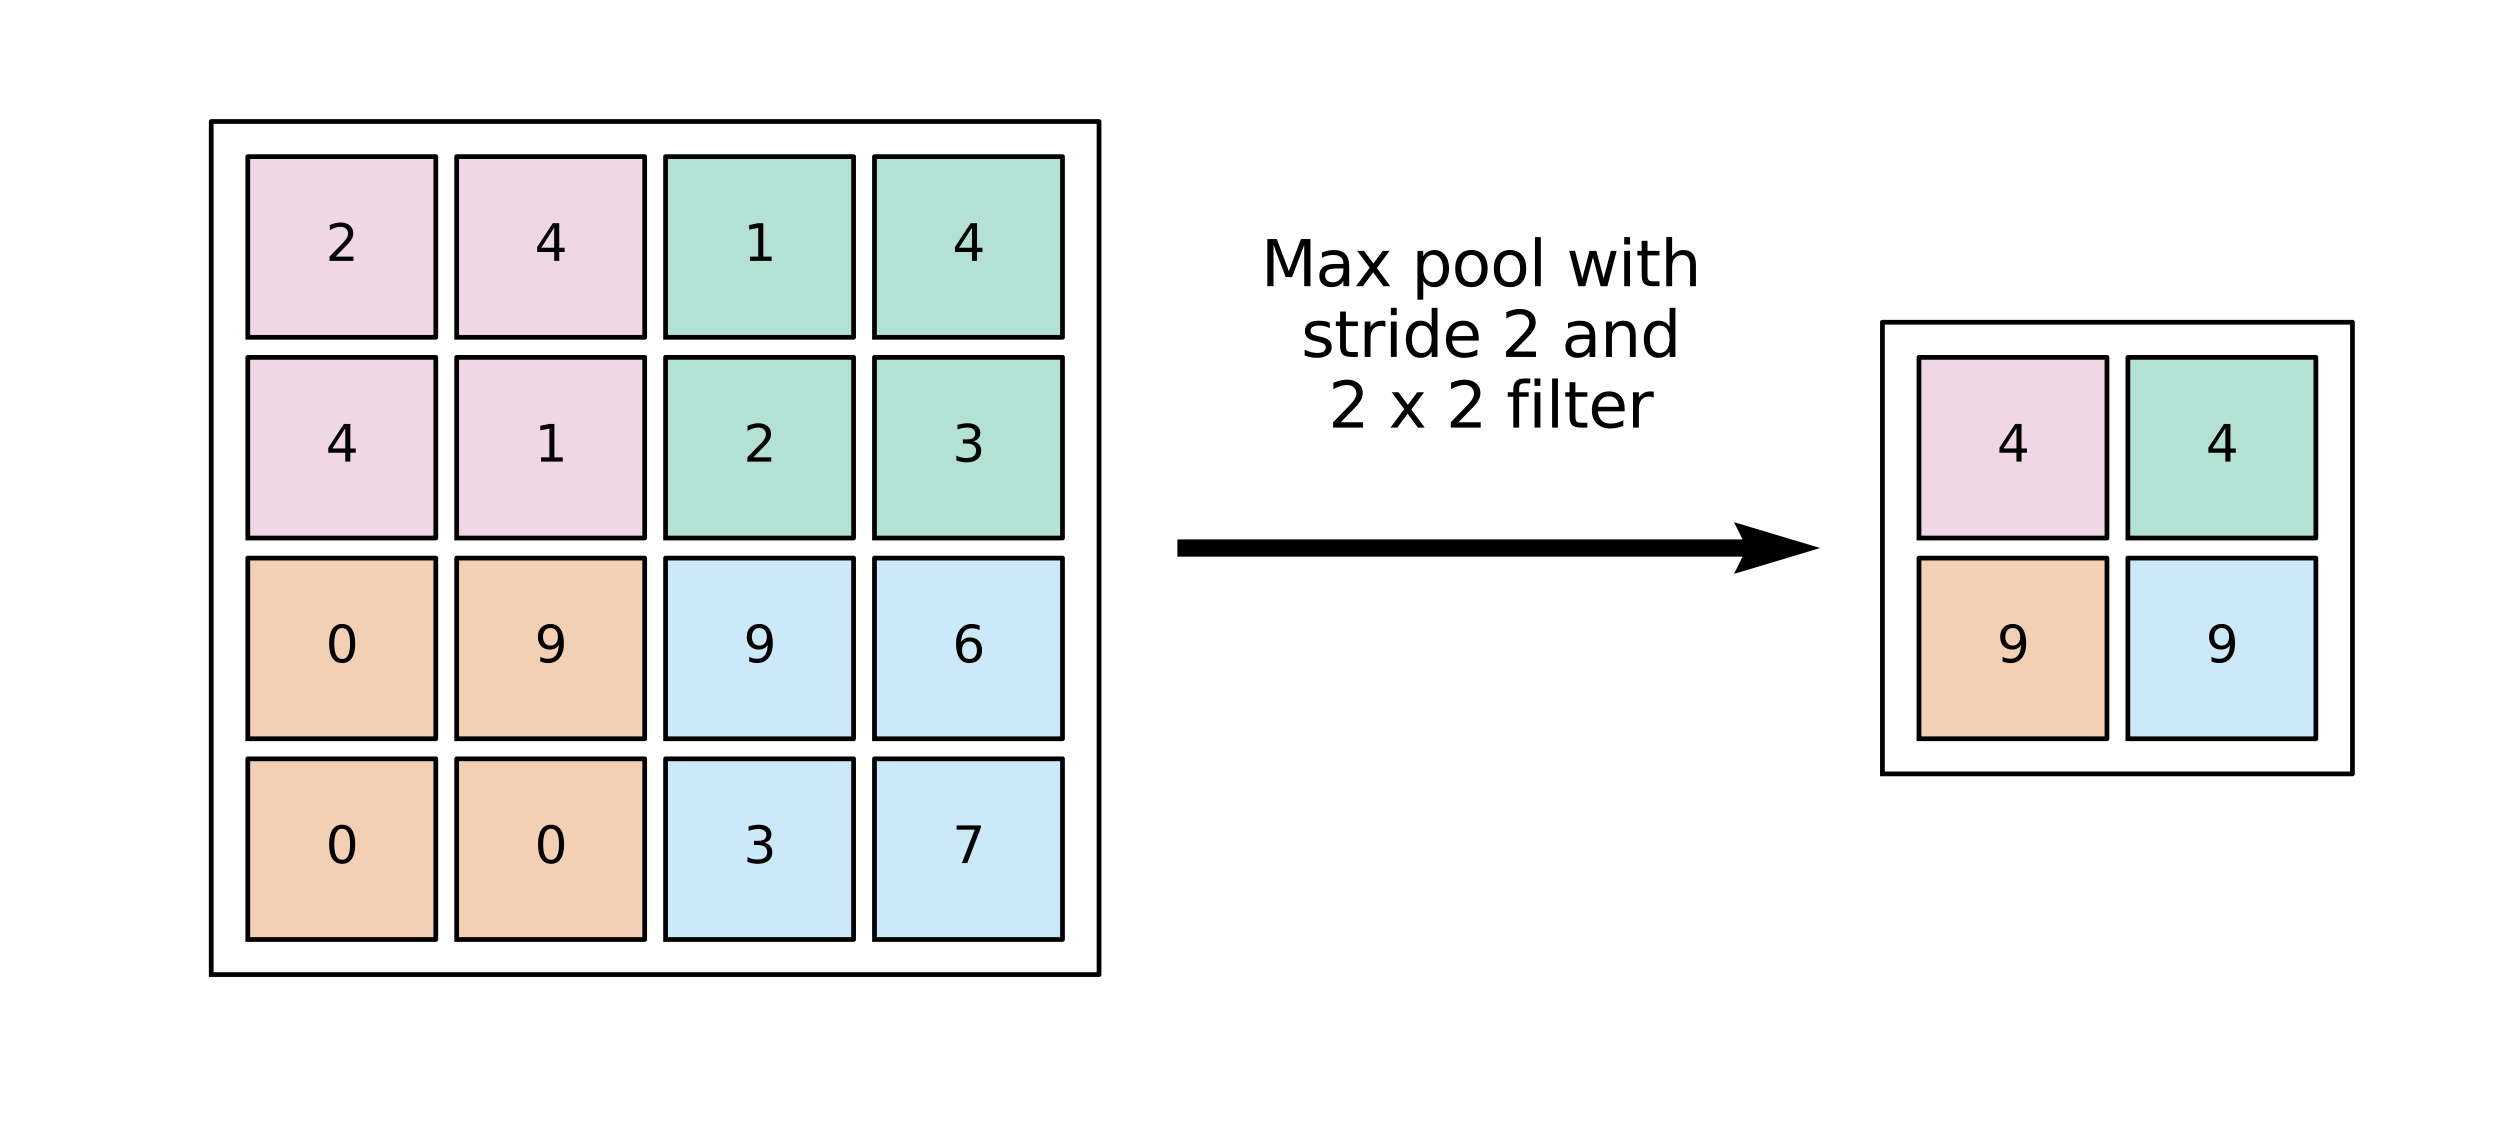<?xml version="1.0" encoding="utf-8" standalone="no"?>
<!DOCTYPE svg PUBLIC "-//W3C//DTD SVG 1.1//EN"
  "http://www.w3.org/Graphics/SVG/1.1/DTD/svg11.dtd">
<svg xmlns:xlink="http://www.w3.org/1999/xlink" width="792pt" height="360pt" viewBox="0 0 792 360" xmlns="http://www.w3.org/2000/svg" version="1.1">
 <defs>
  <style type="text/css">*{stroke-linejoin: round; stroke-linecap: butt}</style>
 </defs>
 <g id="figure_1">
  <g id="patch_1">
   <path d="M 0 360 
L 792 360 
L 792 0 
L 0 0 
z
" style="fill: #ffffff"/>
  </g>
  <g id="axes_1">
   <g id="PolyCollection_1">
    <defs>
     <path id="m097ab8ac0a" d="M 78.499 -119.608 
L 78.499 -62.376 
L 138.06 -62.376 
L 138.06 -119.608 
L 138.06 -119.608 
L 78.499 -119.608 
z
" style="stroke: #d55e00; stroke-opacity: 0.3"/>
    </defs>
    <g clip-path="url(#p53196b81fe)">
     <use xlink:href="#m097ab8ac0a" x="0" y="360" style="fill: #d55e00; fill-opacity: 0.3; stroke: #d55e00; stroke-opacity: 0.3"/>
    </g>
   </g>
   <g id="PolyCollection_2">
    <defs>
     <path id="m3c2f9e5769" d="M 78.499 -183.2 
L 78.499 -125.968 
L 138.06 -125.968 
L 138.06 -183.2 
L 138.06 -183.2 
L 78.499 -183.2 
z
" style="stroke: #d55e00; stroke-opacity: 0.3"/>
    </defs>
    <g clip-path="url(#p53196b81fe)">
     <use xlink:href="#m3c2f9e5769" x="0" y="360" style="fill: #d55e00; fill-opacity: 0.3; stroke: #d55e00; stroke-opacity: 0.3"/>
    </g>
   </g>
   <g id="PolyCollection_3">
    <defs>
     <path id="ma25c2196a4" d="M 78.499 -246.792 
L 78.499 -189.56 
L 138.06 -189.56 
L 138.06 -246.792 
L 138.06 -246.792 
L 78.499 -246.792 
z
" style="stroke: #cc79a7; stroke-opacity: 0.3"/>
    </defs>
    <g clip-path="url(#p53196b81fe)">
     <use xlink:href="#ma25c2196a4" x="0" y="360" style="fill: #cc79a7; fill-opacity: 0.3; stroke: #cc79a7; stroke-opacity: 0.3"/>
    </g>
   </g>
   <g id="PolyCollection_4">
    <defs>
     <path id="m64882f69c1" d="M 78.499 -310.384 
L 78.499 -253.152 
L 138.06 -253.152 
L 138.06 -310.384 
L 138.06 -310.384 
L 78.499 -310.384 
z
" style="stroke: #cc79a7; stroke-opacity: 0.3"/>
    </defs>
    <g clip-path="url(#p53196b81fe)">
     <use xlink:href="#m64882f69c1" x="0" y="360" style="fill: #cc79a7; fill-opacity: 0.3; stroke: #cc79a7; stroke-opacity: 0.3"/>
    </g>
   </g>
   <g id="PolyCollection_5">
    <defs>
     <path id="mf77f25a494" d="M 144.678 -119.608 
L 144.678 -62.376 
L 204.239 -62.376 
L 204.239 -119.608 
L 204.239 -119.608 
L 144.678 -119.608 
z
" style="stroke: #d55e00; stroke-opacity: 0.3"/>
    </defs>
    <g clip-path="url(#p53196b81fe)">
     <use xlink:href="#mf77f25a494" x="0" y="360" style="fill: #d55e00; fill-opacity: 0.3; stroke: #d55e00; stroke-opacity: 0.3"/>
    </g>
   </g>
   <g id="PolyCollection_6">
    <defs>
     <path id="m5476df8677" d="M 144.678 -183.2 
L 144.678 -125.968 
L 204.239 -125.968 
L 204.239 -183.2 
L 204.239 -183.2 
L 144.678 -183.2 
z
" style="stroke: #d55e00; stroke-opacity: 0.3"/>
    </defs>
    <g clip-path="url(#p53196b81fe)">
     <use xlink:href="#m5476df8677" x="0" y="360" style="fill: #d55e00; fill-opacity: 0.3; stroke: #d55e00; stroke-opacity: 0.3"/>
    </g>
   </g>
   <g id="PolyCollection_7">
    <defs>
     <path id="m19170175f3" d="M 144.678 -246.792 
L 144.678 -189.56 
L 204.239 -189.56 
L 204.239 -246.792 
L 204.239 -246.792 
L 144.678 -246.792 
z
" style="stroke: #cc79a7; stroke-opacity: 0.3"/>
    </defs>
    <g clip-path="url(#p53196b81fe)">
     <use xlink:href="#m19170175f3" x="0" y="360" style="fill: #cc79a7; fill-opacity: 0.3; stroke: #cc79a7; stroke-opacity: 0.3"/>
    </g>
   </g>
   <g id="PolyCollection_8">
    <defs>
     <path id="m19377f773d" d="M 144.678 -310.384 
L 144.678 -253.152 
L 204.239 -253.152 
L 204.239 -310.384 
L 204.239 -310.384 
L 144.678 -310.384 
z
" style="stroke: #cc79a7; stroke-opacity: 0.3"/>
    </defs>
    <g clip-path="url(#p53196b81fe)">
     <use xlink:href="#m19377f773d" x="0" y="360" style="fill: #cc79a7; fill-opacity: 0.3; stroke: #cc79a7; stroke-opacity: 0.3"/>
    </g>
   </g>
   <g id="PolyCollection_9">
    <defs>
     <path id="m7506b30d01" d="M 210.857 -119.608 
L 210.857 -62.376 
L 270.418 -62.376 
L 270.418 -119.608 
L 270.418 -119.608 
L 210.857 -119.608 
z
" style="stroke: #56b4e9; stroke-opacity: 0.3"/>
    </defs>
    <g clip-path="url(#p53196b81fe)">
     <use xlink:href="#m7506b30d01" x="0" y="360" style="fill: #56b4e9; fill-opacity: 0.3; stroke: #56b4e9; stroke-opacity: 0.3"/>
    </g>
   </g>
   <g id="PolyCollection_10">
    <defs>
     <path id="m45b52bea04" d="M 210.857 -183.2 
L 210.857 -125.968 
L 270.418 -125.968 
L 270.418 -183.2 
L 270.418 -183.2 
L 210.857 -183.2 
z
" style="stroke: #56b4e9; stroke-opacity: 0.3"/>
    </defs>
    <g clip-path="url(#p53196b81fe)">
     <use xlink:href="#m45b52bea04" x="0" y="360" style="fill: #56b4e9; fill-opacity: 0.3; stroke: #56b4e9; stroke-opacity: 0.3"/>
    </g>
   </g>
   <g id="PolyCollection_11">
    <defs>
     <path id="mc1eec9e712" d="M 210.857 -246.792 
L 210.857 -189.56 
L 270.418 -189.56 
L 270.418 -246.792 
L 270.418 -246.792 
L 210.857 -246.792 
z
" style="stroke: #009e73; stroke-opacity: 0.3"/>
    </defs>
    <g clip-path="url(#p53196b81fe)">
     <use xlink:href="#mc1eec9e712" x="0" y="360" style="fill: #009e73; fill-opacity: 0.3; stroke: #009e73; stroke-opacity: 0.3"/>
    </g>
   </g>
   <g id="PolyCollection_12">
    <defs>
     <path id="mb30262afa5" d="M 210.857 -310.384 
L 210.857 -253.152 
L 270.418 -253.152 
L 270.418 -310.384 
L 270.418 -310.384 
L 210.857 -310.384 
z
" style="stroke: #009e73; stroke-opacity: 0.3"/>
    </defs>
    <g clip-path="url(#p53196b81fe)">
     <use xlink:href="#mb30262afa5" x="0" y="360" style="fill: #009e73; fill-opacity: 0.3; stroke: #009e73; stroke-opacity: 0.3"/>
    </g>
   </g>
   <g id="PolyCollection_13">
    <defs>
     <path id="m288ea2ba5e" d="M 277.036 -119.608 
L 277.036 -62.376 
L 336.597 -62.376 
L 336.597 -119.608 
L 336.597 -119.608 
L 277.036 -119.608 
z
" style="stroke: #56b4e9; stroke-opacity: 0.3"/>
    </defs>
    <g clip-path="url(#p53196b81fe)">
     <use xlink:href="#m288ea2ba5e" x="0" y="360" style="fill: #56b4e9; fill-opacity: 0.3; stroke: #56b4e9; stroke-opacity: 0.3"/>
    </g>
   </g>
   <g id="PolyCollection_14">
    <defs>
     <path id="m6612b239d5" d="M 277.036 -183.2 
L 277.036 -125.968 
L 336.597 -125.968 
L 336.597 -183.2 
L 336.597 -183.2 
L 277.036 -183.2 
z
" style="stroke: #56b4e9; stroke-opacity: 0.3"/>
    </defs>
    <g clip-path="url(#p53196b81fe)">
     <use xlink:href="#m6612b239d5" x="0" y="360" style="fill: #56b4e9; fill-opacity: 0.3; stroke: #56b4e9; stroke-opacity: 0.3"/>
    </g>
   </g>
   <g id="PolyCollection_15">
    <defs>
     <path id="ma57c473adf" d="M 277.036 -246.792 
L 277.036 -189.56 
L 336.597 -189.56 
L 336.597 -246.792 
L 336.597 -246.792 
L 277.036 -246.792 
z
" style="stroke: #009e73; stroke-opacity: 0.3"/>
    </defs>
    <g clip-path="url(#p53196b81fe)">
     <use xlink:href="#ma57c473adf" x="0" y="360" style="fill: #009e73; fill-opacity: 0.3; stroke: #009e73; stroke-opacity: 0.3"/>
    </g>
   </g>
   <g id="PolyCollection_16">
    <defs>
     <path id="m3f00bda044" d="M 277.036 -310.384 
L 277.036 -253.152 
L 336.597 -253.152 
L 336.597 -310.384 
L 336.597 -310.384 
L 277.036 -310.384 
z
" style="stroke: #009e73; stroke-opacity: 0.3"/>
    </defs>
    <g clip-path="url(#p53196b81fe)">
     <use xlink:href="#m3f00bda044" x="0" y="360" style="fill: #009e73; fill-opacity: 0.3; stroke: #009e73; stroke-opacity: 0.3"/>
    </g>
   </g>
   <g id="PolyCollection_17">
    <defs>
     <path id="mb0a4467a77" d="M 607.931 -183.2 
L 607.931 -125.968 
L 667.492 -125.968 
L 667.492 -183.2 
L 667.492 -183.2 
L 607.931 -183.2 
z
" style="stroke: #d55e00; stroke-opacity: 0.3"/>
    </defs>
    <g clip-path="url(#p53196b81fe)">
     <use xlink:href="#mb0a4467a77" x="0" y="360" style="fill: #d55e00; fill-opacity: 0.3; stroke: #d55e00; stroke-opacity: 0.3"/>
    </g>
   </g>
   <g id="PolyCollection_18">
    <defs>
     <path id="mcbadf2bf52" d="M 607.931 -246.792 
L 607.931 -189.56 
L 667.492 -189.56 
L 667.492 -246.792 
L 667.492 -246.792 
L 607.931 -246.792 
z
" style="stroke: #cc79a7; stroke-opacity: 0.3"/>
    </defs>
    <g clip-path="url(#p53196b81fe)">
     <use xlink:href="#mcbadf2bf52" x="0" y="360" style="fill: #cc79a7; fill-opacity: 0.3; stroke: #cc79a7; stroke-opacity: 0.3"/>
    </g>
   </g>
   <g id="PolyCollection_19">
    <defs>
     <path id="m31f4d1f826" d="M 674.11 -183.2 
L 674.11 -125.968 
L 733.672 -125.968 
L 733.672 -183.2 
L 733.672 -183.2 
L 674.11 -183.2 
z
" style="stroke: #56b4e9; stroke-opacity: 0.3"/>
    </defs>
    <g clip-path="url(#p53196b81fe)">
     <use xlink:href="#m31f4d1f826" x="0" y="360" style="fill: #56b4e9; fill-opacity: 0.3; stroke: #56b4e9; stroke-opacity: 0.3"/>
    </g>
   </g>
   <g id="PolyCollection_20">
    <defs>
     <path id="m64a5670e37" d="M 674.11 -246.792 
L 674.11 -189.56 
L 733.672 -189.56 
L 733.672 -246.792 
L 733.672 -246.792 
L 674.11 -246.792 
z
" style="stroke: #009e73; stroke-opacity: 0.3"/>
    </defs>
    <g clip-path="url(#p53196b81fe)">
     <use xlink:href="#m64a5670e37" x="0" y="360" style="fill: #009e73; fill-opacity: 0.3; stroke: #009e73; stroke-opacity: 0.3"/>
    </g>
   </g>
   <g id="Quiver_1">
    <path d="M 372.995 170.89 
L 552.054 170.89 
L 549.325 165.43 
L 576.623 173.62 
L 549.325 181.81 
L 552.054 176.35 
L 372.995 176.35 
L 372.995 170.89 
" clip-path="url(#p53196b81fe)"/>
   </g>
   <g id="line2d_1">
    <path d="M 78.499 297.624 
L 78.499 240.392 
L 138.06 240.392 
L 138.06 297.624 
L 78.499 297.624 
" clip-path="url(#p53196b81fe)" style="fill: none; stroke: #000000; stroke-width: 1.5; stroke-linecap: square"/>
   </g>
   <g id="line2d_2">
    <path d="M 78.499 234.032 
L 78.499 176.8 
L 138.06 176.8 
L 138.06 234.032 
L 78.499 234.032 
" clip-path="url(#p53196b81fe)" style="fill: none; stroke: #000000; stroke-width: 1.5; stroke-linecap: square"/>
   </g>
   <g id="line2d_3">
    <path d="M 78.499 170.44 
L 78.499 113.208 
L 138.06 113.208 
L 138.06 170.44 
L 78.499 170.44 
" clip-path="url(#p53196b81fe)" style="fill: none; stroke: #000000; stroke-width: 1.5; stroke-linecap: square"/>
   </g>
   <g id="line2d_4">
    <path d="M 78.499 106.848 
L 78.499 49.616 
L 138.06 49.616 
L 138.06 106.848 
L 78.499 106.848 
" clip-path="url(#p53196b81fe)" style="fill: none; stroke: #000000; stroke-width: 1.5; stroke-linecap: square"/>
   </g>
   <g id="line2d_5">
    <path d="M 144.678 297.624 
L 144.678 240.392 
L 204.239 240.392 
L 204.239 297.624 
L 144.678 297.624 
" clip-path="url(#p53196b81fe)" style="fill: none; stroke: #000000; stroke-width: 1.5; stroke-linecap: square"/>
   </g>
   <g id="line2d_6">
    <path d="M 144.678 234.032 
L 144.678 176.8 
L 204.239 176.8 
L 204.239 234.032 
L 144.678 234.032 
" clip-path="url(#p53196b81fe)" style="fill: none; stroke: #000000; stroke-width: 1.5; stroke-linecap: square"/>
   </g>
   <g id="line2d_7">
    <path d="M 144.678 170.44 
L 144.678 113.208 
L 204.239 113.208 
L 204.239 170.44 
L 144.678 170.44 
" clip-path="url(#p53196b81fe)" style="fill: none; stroke: #000000; stroke-width: 1.5; stroke-linecap: square"/>
   </g>
   <g id="line2d_8">
    <path d="M 144.678 106.848 
L 144.678 49.616 
L 204.239 49.616 
L 204.239 106.848 
L 144.678 106.848 
" clip-path="url(#p53196b81fe)" style="fill: none; stroke: #000000; stroke-width: 1.5; stroke-linecap: square"/>
   </g>
   <g id="line2d_9">
    <path d="M 210.857 297.624 
L 210.857 240.392 
L 270.418 240.392 
L 270.418 297.624 
L 210.857 297.624 
" clip-path="url(#p53196b81fe)" style="fill: none; stroke: #000000; stroke-width: 1.5; stroke-linecap: square"/>
   </g>
   <g id="line2d_10">
    <path d="M 210.857 234.032 
L 210.857 176.8 
L 270.418 176.8 
L 270.418 234.032 
L 210.857 234.032 
" clip-path="url(#p53196b81fe)" style="fill: none; stroke: #000000; stroke-width: 1.5; stroke-linecap: square"/>
   </g>
   <g id="line2d_11">
    <path d="M 210.857 170.44 
L 210.857 113.208 
L 270.418 113.208 
L 270.418 170.44 
L 210.857 170.44 
" clip-path="url(#p53196b81fe)" style="fill: none; stroke: #000000; stroke-width: 1.5; stroke-linecap: square"/>
   </g>
   <g id="line2d_12">
    <path d="M 210.857 106.848 
L 210.857 49.616 
L 270.418 49.616 
L 270.418 106.848 
L 210.857 106.848 
" clip-path="url(#p53196b81fe)" style="fill: none; stroke: #000000; stroke-width: 1.5; stroke-linecap: square"/>
   </g>
   <g id="line2d_13">
    <path d="M 277.036 297.624 
L 277.036 240.392 
L 336.597 240.392 
L 336.597 297.624 
L 277.036 297.624 
" clip-path="url(#p53196b81fe)" style="fill: none; stroke: #000000; stroke-width: 1.5; stroke-linecap: square"/>
   </g>
   <g id="line2d_14">
    <path d="M 277.036 234.032 
L 277.036 176.8 
L 336.597 176.8 
L 336.597 234.032 
L 277.036 234.032 
" clip-path="url(#p53196b81fe)" style="fill: none; stroke: #000000; stroke-width: 1.5; stroke-linecap: square"/>
   </g>
   <g id="line2d_15">
    <path d="M 277.036 170.44 
L 277.036 113.208 
L 336.597 113.208 
L 336.597 170.44 
L 277.036 170.44 
" clip-path="url(#p53196b81fe)" style="fill: none; stroke: #000000; stroke-width: 1.5; stroke-linecap: square"/>
   </g>
   <g id="line2d_16">
    <path d="M 277.036 106.848 
L 277.036 49.616 
L 336.597 49.616 
L 336.597 106.848 
L 277.036 106.848 
" clip-path="url(#p53196b81fe)" style="fill: none; stroke: #000000; stroke-width: 1.5; stroke-linecap: square"/>
   </g>
   <g id="line2d_17">
    <path d="M 66.917 308.753 
L 66.917 38.487 
L 348.178 38.487 
L 348.178 308.753 
L 66.917 308.753 
" clip-path="url(#p53196b81fe)" style="fill: none; stroke: #000000; stroke-width: 1.5; stroke-linecap: square"/>
   </g>
   <g id="line2d_18">
    <path d="M 607.931 234.032 
L 607.931 176.8 
L 667.492 176.8 
L 667.492 234.032 
L 607.931 234.032 
" clip-path="url(#p53196b81fe)" style="fill: none; stroke: #000000; stroke-width: 1.5; stroke-linecap: square"/>
   </g>
   <g id="line2d_19">
    <path d="M 607.931 170.44 
L 607.931 113.208 
L 667.492 113.208 
L 667.492 170.44 
L 607.931 170.44 
" clip-path="url(#p53196b81fe)" style="fill: none; stroke: #000000; stroke-width: 1.5; stroke-linecap: square"/>
   </g>
   <g id="line2d_20">
    <path d="M 674.11 234.032 
L 674.11 176.8 
L 733.672 176.8 
L 733.672 234.032 
L 674.11 234.032 
" clip-path="url(#p53196b81fe)" style="fill: none; stroke: #000000; stroke-width: 1.5; stroke-linecap: square"/>
   </g>
   <g id="line2d_21">
    <path d="M 674.11 170.44 
L 674.11 113.208 
L 733.672 113.208 
L 733.672 170.44 
L 674.11 170.44 
" clip-path="url(#p53196b81fe)" style="fill: none; stroke: #000000; stroke-width: 1.5; stroke-linecap: square"/>
   </g>
   <g id="line2d_22">
    <path d="M 596.35 245.161 
L 596.35 102.079 
L 745.253 102.079 
L 745.253 245.161 
L 596.35 245.161 
" clip-path="url(#p53196b81fe)" style="fill: none; stroke: #000000; stroke-width: 1.5; stroke-linecap: square"/>
   </g>
   <g id="text_1">
    <!-- 0 -->
    <g transform="translate(103.189 273.423)scale(0.16 -0.16)">
     <defs>
      <path id="DejaVuSans-30" d="M 2034 4250 
Q 1547 4250 1301 3770 
Q 1056 3291 1056 2328 
Q 1056 1369 1301 889 
Q 1547 409 2034 409 
Q 2525 409 2770 889 
Q 3016 1369 3016 2328 
Q 3016 3291 2770 3770 
Q 2525 4250 2034 4250 
z
M 2034 4750 
Q 2819 4750 3233 4129 
Q 3647 3509 3647 2328 
Q 3647 1150 3233 529 
Q 2819 -91 2034 -91 
Q 1250 -91 836 529 
Q 422 1150 422 2328 
Q 422 3509 836 4129 
Q 1250 4750 2034 4750 
z
" transform="scale(0.016)"/>
     </defs>
     <use xlink:href="#DejaVuSans-30"/>
    </g>
   </g>
   <g id="text_2">
    <!-- 0 -->
    <g transform="translate(103.189 209.831)scale(0.16 -0.16)">
     <use xlink:href="#DejaVuSans-30"/>
    </g>
   </g>
   <g id="text_3">
    <!-- 4 -->
    <g transform="translate(103.189 146.239)scale(0.16 -0.16)">
     <defs>
      <path id="DejaVuSans-34" d="M 2419 4116 
L 825 1625 
L 2419 1625 
L 2419 4116 
z
M 2253 4666 
L 3047 4666 
L 3047 1625 
L 3713 1625 
L 3713 1100 
L 3047 1100 
L 3047 0 
L 2419 0 
L 2419 1100 
L 313 1100 
L 313 1709 
L 2253 4666 
z
" transform="scale(0.016)"/>
     </defs>
     <use xlink:href="#DejaVuSans-34"/>
    </g>
   </g>
   <g id="text_4">
    <!-- 2 -->
    <g transform="translate(103.189 82.647)scale(0.16 -0.16)">
     <defs>
      <path id="DejaVuSans-32" d="M 1228 531 
L 3431 531 
L 3431 0 
L 469 0 
L 469 531 
Q 828 903 1448 1529 
Q 2069 2156 2228 2338 
Q 2531 2678 2651 2914 
Q 2772 3150 2772 3378 
Q 2772 3750 2511 3984 
Q 2250 4219 1831 4219 
Q 1534 4219 1204 4116 
Q 875 4013 500 3803 
L 500 4441 
Q 881 4594 1212 4672 
Q 1544 4750 1819 4750 
Q 2544 4750 2975 4387 
Q 3406 4025 3406 3419 
Q 3406 3131 3298 2873 
Q 3191 2616 2906 2266 
Q 2828 2175 2409 1742 
Q 1991 1309 1228 531 
z
" transform="scale(0.016)"/>
     </defs>
     <use xlink:href="#DejaVuSans-32"/>
    </g>
   </g>
   <g id="text_5">
    <!-- 0 -->
    <g transform="translate(169.368 273.423)scale(0.16 -0.16)">
     <use xlink:href="#DejaVuSans-30"/>
    </g>
   </g>
   <g id="text_6">
    <!-- 9 -->
    <g transform="translate(169.368 209.831)scale(0.16 -0.16)">
     <defs>
      <path id="DejaVuSans-39" d="M 703 97 
L 703 672 
Q 941 559 1184 500 
Q 1428 441 1663 441 
Q 2288 441 2617 861 
Q 2947 1281 2994 2138 
Q 2813 1869 2534 1725 
Q 2256 1581 1919 1581 
Q 1219 1581 811 2004 
Q 403 2428 403 3163 
Q 403 3881 828 4315 
Q 1253 4750 1959 4750 
Q 2769 4750 3195 4129 
Q 3622 3509 3622 2328 
Q 3622 1225 3098 567 
Q 2575 -91 1691 -91 
Q 1453 -91 1209 -44 
Q 966 3 703 97 
z
M 1959 2075 
Q 2384 2075 2632 2365 
Q 2881 2656 2881 3163 
Q 2881 3666 2632 3958 
Q 2384 4250 1959 4250 
Q 1534 4250 1286 3958 
Q 1038 3666 1038 3163 
Q 1038 2656 1286 2365 
Q 1534 2075 1959 2075 
z
" transform="scale(0.016)"/>
     </defs>
     <use xlink:href="#DejaVuSans-39"/>
    </g>
   </g>
   <g id="text_7">
    <!-- 1 -->
    <g transform="translate(169.368 146.239)scale(0.16 -0.16)">
     <defs>
      <path id="DejaVuSans-31" d="M 794 531 
L 1825 531 
L 1825 4091 
L 703 3866 
L 703 4441 
L 1819 4666 
L 2450 4666 
L 2450 531 
L 3481 531 
L 3481 0 
L 794 0 
L 794 531 
z
" transform="scale(0.016)"/>
     </defs>
     <use xlink:href="#DejaVuSans-31"/>
    </g>
   </g>
   <g id="text_8">
    <!-- 4 -->
    <g transform="translate(169.368 82.647)scale(0.16 -0.16)">
     <use xlink:href="#DejaVuSans-34"/>
    </g>
   </g>
   <g id="text_9">
    <!-- 3 -->
    <g transform="translate(235.547 273.423)scale(0.16 -0.16)">
     <defs>
      <path id="DejaVuSans-33" d="M 2597 2516 
Q 3050 2419 3304 2112 
Q 3559 1806 3559 1356 
Q 3559 666 3084 287 
Q 2609 -91 1734 -91 
Q 1441 -91 1130 -33 
Q 819 25 488 141 
L 488 750 
Q 750 597 1062 519 
Q 1375 441 1716 441 
Q 2309 441 2620 675 
Q 2931 909 2931 1356 
Q 2931 1769 2642 2001 
Q 2353 2234 1838 2234 
L 1294 2234 
L 1294 2753 
L 1863 2753 
Q 2328 2753 2575 2939 
Q 2822 3125 2822 3475 
Q 2822 3834 2567 4026 
Q 2313 4219 1838 4219 
Q 1578 4219 1281 4162 
Q 984 4106 628 3988 
L 628 4550 
Q 988 4650 1302 4700 
Q 1616 4750 1894 4750 
Q 2613 4750 3031 4423 
Q 3450 4097 3450 3541 
Q 3450 3153 3228 2886 
Q 3006 2619 2597 2516 
z
" transform="scale(0.016)"/>
     </defs>
     <use xlink:href="#DejaVuSans-33"/>
    </g>
   </g>
   <g id="text_10">
    <!-- 9 -->
    <g transform="translate(235.547 209.831)scale(0.16 -0.16)">
     <use xlink:href="#DejaVuSans-39"/>
    </g>
   </g>
   <g id="text_11">
    <!-- 2 -->
    <g transform="translate(235.547 146.239)scale(0.16 -0.16)">
     <use xlink:href="#DejaVuSans-32"/>
    </g>
   </g>
   <g id="text_12">
    <!-- 1 -->
    <g transform="translate(235.547 82.647)scale(0.16 -0.16)">
     <use xlink:href="#DejaVuSans-31"/>
    </g>
   </g>
   <g id="text_13">
    <!-- 7 -->
    <g transform="translate(301.726 273.423)scale(0.16 -0.16)">
     <defs>
      <path id="DejaVuSans-37" d="M 525 4666 
L 3525 4666 
L 3525 4397 
L 1831 0 
L 1172 0 
L 2766 4134 
L 525 4134 
L 525 4666 
z
" transform="scale(0.016)"/>
     </defs>
     <use xlink:href="#DejaVuSans-37"/>
    </g>
   </g>
   <g id="text_14">
    <!-- 6 -->
    <g transform="translate(301.726 209.831)scale(0.16 -0.16)">
     <defs>
      <path id="DejaVuSans-36" d="M 2113 2584 
Q 1688 2584 1439 2293 
Q 1191 2003 1191 1497 
Q 1191 994 1439 701 
Q 1688 409 2113 409 
Q 2538 409 2786 701 
Q 3034 994 3034 1497 
Q 3034 2003 2786 2293 
Q 2538 2584 2113 2584 
z
M 3366 4563 
L 3366 3988 
Q 3128 4100 2886 4159 
Q 2644 4219 2406 4219 
Q 1781 4219 1451 3797 
Q 1122 3375 1075 2522 
Q 1259 2794 1537 2939 
Q 1816 3084 2150 3084 
Q 2853 3084 3261 2657 
Q 3669 2231 3669 1497 
Q 3669 778 3244 343 
Q 2819 -91 2113 -91 
Q 1303 -91 875 529 
Q 447 1150 447 2328 
Q 447 3434 972 4092 
Q 1497 4750 2381 4750 
Q 2619 4750 2861 4703 
Q 3103 4656 3366 4563 
z
" transform="scale(0.016)"/>
     </defs>
     <use xlink:href="#DejaVuSans-36"/>
    </g>
   </g>
   <g id="text_15">
    <!-- 3 -->
    <g transform="translate(301.726 146.239)scale(0.16 -0.16)">
     <use xlink:href="#DejaVuSans-33"/>
    </g>
   </g>
   <g id="text_16">
    <!-- 4 -->
    <g transform="translate(301.726 82.647)scale(0.16 -0.16)">
     <use xlink:href="#DejaVuSans-34"/>
    </g>
   </g>
   <g id="text_17">
    <!-- 9 -->
    <g transform="translate(632.622 209.831)scale(0.16 -0.16)">
     <use xlink:href="#DejaVuSans-39"/>
    </g>
   </g>
   <g id="text_18">
    <!-- 4 -->
    <g transform="translate(632.622 146.239)scale(0.16 -0.16)">
     <use xlink:href="#DejaVuSans-34"/>
    </g>
   </g>
   <g id="text_19">
    <!-- 9 -->
    <g transform="translate(698.801 209.831)scale(0.16 -0.16)">
     <use xlink:href="#DejaVuSans-39"/>
    </g>
   </g>
   <g id="text_20">
    <!-- 4 -->
    <g transform="translate(698.801 146.239)scale(0.16 -0.16)">
     <use xlink:href="#DejaVuSans-34"/>
    </g>
   </g>
   <g id="text_21">
    <!-- Max pool with  -->
    <g transform="translate(399.477 90.674)scale(0.2 -0.2)">
     <defs>
      <path id="DejaVuSans-4d" d="M 628 4666 
L 1569 4666 
L 2759 1491 
L 3956 4666 
L 4897 4666 
L 4897 0 
L 4281 0 
L 4281 4097 
L 3078 897 
L 2444 897 
L 1241 4097 
L 1241 0 
L 628 0 
L 628 4666 
z
" transform="scale(0.016)"/>
      <path id="DejaVuSans-61" d="M 2194 1759 
Q 1497 1759 1228 1600 
Q 959 1441 959 1056 
Q 959 750 1161 570 
Q 1363 391 1709 391 
Q 2188 391 2477 730 
Q 2766 1069 2766 1631 
L 2766 1759 
L 2194 1759 
z
M 3341 1997 
L 3341 0 
L 2766 0 
L 2766 531 
Q 2569 213 2275 61 
Q 1981 -91 1556 -91 
Q 1019 -91 701 211 
Q 384 513 384 1019 
Q 384 1609 779 1909 
Q 1175 2209 1959 2209 
L 2766 2209 
L 2766 2266 
Q 2766 2663 2505 2880 
Q 2244 3097 1772 3097 
Q 1472 3097 1187 3025 
Q 903 2953 641 2809 
L 641 3341 
Q 956 3463 1253 3523 
Q 1550 3584 1831 3584 
Q 2591 3584 2966 3190 
Q 3341 2797 3341 1997 
z
" transform="scale(0.016)"/>
      <path id="DejaVuSans-78" d="M 3513 3500 
L 2247 1797 
L 3578 0 
L 2900 0 
L 1881 1375 
L 863 0 
L 184 0 
L 1544 1831 
L 300 3500 
L 978 3500 
L 1906 2253 
L 2834 3500 
L 3513 3500 
z
" transform="scale(0.016)"/>
      <path id="DejaVuSans-20" transform="scale(0.016)"/>
      <path id="DejaVuSans-70" d="M 1159 525 
L 1159 -1331 
L 581 -1331 
L 581 3500 
L 1159 3500 
L 1159 2969 
Q 1341 3281 1617 3432 
Q 1894 3584 2278 3584 
Q 2916 3584 3314 3078 
Q 3713 2572 3713 1747 
Q 3713 922 3314 415 
Q 2916 -91 2278 -91 
Q 1894 -91 1617 61 
Q 1341 213 1159 525 
z
M 3116 1747 
Q 3116 2381 2855 2742 
Q 2594 3103 2138 3103 
Q 1681 3103 1420 2742 
Q 1159 2381 1159 1747 
Q 1159 1113 1420 752 
Q 1681 391 2138 391 
Q 2594 391 2855 752 
Q 3116 1113 3116 1747 
z
" transform="scale(0.016)"/>
      <path id="DejaVuSans-6f" d="M 1959 3097 
Q 1497 3097 1228 2736 
Q 959 2375 959 1747 
Q 959 1119 1226 758 
Q 1494 397 1959 397 
Q 2419 397 2687 759 
Q 2956 1122 2956 1747 
Q 2956 2369 2687 2733 
Q 2419 3097 1959 3097 
z
M 1959 3584 
Q 2709 3584 3137 3096 
Q 3566 2609 3566 1747 
Q 3566 888 3137 398 
Q 2709 -91 1959 -91 
Q 1206 -91 779 398 
Q 353 888 353 1747 
Q 353 2609 779 3096 
Q 1206 3584 1959 3584 
z
" transform="scale(0.016)"/>
      <path id="DejaVuSans-6c" d="M 603 4863 
L 1178 4863 
L 1178 0 
L 603 0 
L 603 4863 
z
" transform="scale(0.016)"/>
      <path id="DejaVuSans-77" d="M 269 3500 
L 844 3500 
L 1563 769 
L 2278 3500 
L 2956 3500 
L 3675 769 
L 4391 3500 
L 4966 3500 
L 4050 0 
L 3372 0 
L 2619 2869 
L 1863 0 
L 1184 0 
L 269 3500 
z
" transform="scale(0.016)"/>
      <path id="DejaVuSans-69" d="M 603 3500 
L 1178 3500 
L 1178 0 
L 603 0 
L 603 3500 
z
M 603 4863 
L 1178 4863 
L 1178 4134 
L 603 4134 
L 603 4863 
z
" transform="scale(0.016)"/>
      <path id="DejaVuSans-74" d="M 1172 4494 
L 1172 3500 
L 2356 3500 
L 2356 3053 
L 1172 3053 
L 1172 1153 
Q 1172 725 1289 603 
Q 1406 481 1766 481 
L 2356 481 
L 2356 0 
L 1766 0 
Q 1100 0 847 248 
Q 594 497 594 1153 
L 594 3053 
L 172 3053 
L 172 3500 
L 594 3500 
L 594 4494 
L 1172 4494 
z
" transform="scale(0.016)"/>
      <path id="DejaVuSans-68" d="M 3513 2113 
L 3513 0 
L 2938 0 
L 2938 2094 
Q 2938 2591 2744 2837 
Q 2550 3084 2163 3084 
Q 1697 3084 1428 2787 
Q 1159 2491 1159 1978 
L 1159 0 
L 581 0 
L 581 4863 
L 1159 4863 
L 1159 2956 
Q 1366 3272 1645 3428 
Q 1925 3584 2291 3584 
Q 2894 3584 3203 3211 
Q 3513 2838 3513 2113 
z
" transform="scale(0.016)"/>
     </defs>
     <use xlink:href="#DejaVuSans-4d"/>
     <use xlink:href="#DejaVuSans-61" x="86.279"/>
     <use xlink:href="#DejaVuSans-78" x="147.559"/>
     <use xlink:href="#DejaVuSans-20" x="206.738"/>
     <use xlink:href="#DejaVuSans-70" x="238.525"/>
     <use xlink:href="#DejaVuSans-6f" x="302.002"/>
     <use xlink:href="#DejaVuSans-6f" x="363.184"/>
     <use xlink:href="#DejaVuSans-6c" x="424.365"/>
     <use xlink:href="#DejaVuSans-20" x="452.148"/>
     <use xlink:href="#DejaVuSans-77" x="483.936"/>
     <use xlink:href="#DejaVuSans-69" x="565.723"/>
     <use xlink:href="#DejaVuSans-74" x="593.506"/>
     <use xlink:href="#DejaVuSans-68" x="632.715"/>
     <use xlink:href="#DejaVuSans-20" x="696.094"/>
    </g>
    <!--  stride 2 and  -->
    <g transform="translate(405.855 113.069)scale(0.2 -0.2)">
     <defs>
      <path id="DejaVuSans-73" d="M 2834 3397 
L 2834 2853 
Q 2591 2978 2328 3040 
Q 2066 3103 1784 3103 
Q 1356 3103 1142 2972 
Q 928 2841 928 2578 
Q 928 2378 1081 2264 
Q 1234 2150 1697 2047 
L 1894 2003 
Q 2506 1872 2764 1633 
Q 3022 1394 3022 966 
Q 3022 478 2636 193 
Q 2250 -91 1575 -91 
Q 1294 -91 989 -36 
Q 684 19 347 128 
L 347 722 
Q 666 556 975 473 
Q 1284 391 1588 391 
Q 1994 391 2212 530 
Q 2431 669 2431 922 
Q 2431 1156 2273 1281 
Q 2116 1406 1581 1522 
L 1381 1569 
Q 847 1681 609 1914 
Q 372 2147 372 2553 
Q 372 3047 722 3315 
Q 1072 3584 1716 3584 
Q 2034 3584 2315 3537 
Q 2597 3491 2834 3397 
z
" transform="scale(0.016)"/>
      <path id="DejaVuSans-72" d="M 2631 2963 
Q 2534 3019 2420 3045 
Q 2306 3072 2169 3072 
Q 1681 3072 1420 2755 
Q 1159 2438 1159 1844 
L 1159 0 
L 581 0 
L 581 3500 
L 1159 3500 
L 1159 2956 
Q 1341 3275 1631 3429 
Q 1922 3584 2338 3584 
Q 2397 3584 2469 3576 
Q 2541 3569 2628 3553 
L 2631 2963 
z
" transform="scale(0.016)"/>
      <path id="DejaVuSans-64" d="M 2906 2969 
L 2906 4863 
L 3481 4863 
L 3481 0 
L 2906 0 
L 2906 525 
Q 2725 213 2448 61 
Q 2172 -91 1784 -91 
Q 1150 -91 751 415 
Q 353 922 353 1747 
Q 353 2572 751 3078 
Q 1150 3584 1784 3584 
Q 2172 3584 2448 3432 
Q 2725 3281 2906 2969 
z
M 947 1747 
Q 947 1113 1208 752 
Q 1469 391 1925 391 
Q 2381 391 2643 752 
Q 2906 1113 2906 1747 
Q 2906 2381 2643 2742 
Q 2381 3103 1925 3103 
Q 1469 3103 1208 2742 
Q 947 2381 947 1747 
z
" transform="scale(0.016)"/>
      <path id="DejaVuSans-65" d="M 3597 1894 
L 3597 1613 
L 953 1613 
Q 991 1019 1311 708 
Q 1631 397 2203 397 
Q 2534 397 2845 478 
Q 3156 559 3463 722 
L 3463 178 
Q 3153 47 2828 -22 
Q 2503 -91 2169 -91 
Q 1331 -91 842 396 
Q 353 884 353 1716 
Q 353 2575 817 3079 
Q 1281 3584 2069 3584 
Q 2775 3584 3186 3129 
Q 3597 2675 3597 1894 
z
M 3022 2063 
Q 3016 2534 2758 2815 
Q 2500 3097 2075 3097 
Q 1594 3097 1305 2825 
Q 1016 2553 972 2059 
L 3022 2063 
z
" transform="scale(0.016)"/>
      <path id="DejaVuSans-6e" d="M 3513 2113 
L 3513 0 
L 2938 0 
L 2938 2094 
Q 2938 2591 2744 2837 
Q 2550 3084 2163 3084 
Q 1697 3084 1428 2787 
Q 1159 2491 1159 1978 
L 1159 0 
L 581 0 
L 581 3500 
L 1159 3500 
L 1159 2956 
Q 1366 3272 1645 3428 
Q 1925 3584 2291 3584 
Q 2894 3584 3203 3211 
Q 3513 2838 3513 2113 
z
" transform="scale(0.016)"/>
     </defs>
     <use xlink:href="#DejaVuSans-20"/>
     <use xlink:href="#DejaVuSans-73" x="31.787"/>
     <use xlink:href="#DejaVuSans-74" x="83.887"/>
     <use xlink:href="#DejaVuSans-72" x="123.096"/>
     <use xlink:href="#DejaVuSans-69" x="164.209"/>
     <use xlink:href="#DejaVuSans-64" x="191.992"/>
     <use xlink:href="#DejaVuSans-65" x="255.469"/>
     <use xlink:href="#DejaVuSans-20" x="316.992"/>
     <use xlink:href="#DejaVuSans-32" x="348.779"/>
     <use xlink:href="#DejaVuSans-20" x="412.402"/>
     <use xlink:href="#DejaVuSans-61" x="444.189"/>
     <use xlink:href="#DejaVuSans-6e" x="505.469"/>
     <use xlink:href="#DejaVuSans-64" x="568.848"/>
     <use xlink:href="#DejaVuSans-20" x="632.324"/>
    </g>
    <!-- 2 x 2 filter -->
    <g transform="translate(420.825 135.465)scale(0.2 -0.2)">
     <defs>
      <path id="DejaVuSans-66" d="M 2375 4863 
L 2375 4384 
L 1825 4384 
Q 1516 4384 1395 4259 
Q 1275 4134 1275 3809 
L 1275 3500 
L 2222 3500 
L 2222 3053 
L 1275 3053 
L 1275 0 
L 697 0 
L 697 3053 
L 147 3053 
L 147 3500 
L 697 3500 
L 697 3744 
Q 697 4328 969 4595 
Q 1241 4863 1831 4863 
L 2375 4863 
z
" transform="scale(0.016)"/>
     </defs>
     <use xlink:href="#DejaVuSans-32"/>
     <use xlink:href="#DejaVuSans-20" x="63.623"/>
     <use xlink:href="#DejaVuSans-78" x="95.41"/>
     <use xlink:href="#DejaVuSans-20" x="154.59"/>
     <use xlink:href="#DejaVuSans-32" x="186.377"/>
     <use xlink:href="#DejaVuSans-20" x="250"/>
     <use xlink:href="#DejaVuSans-66" x="281.787"/>
     <use xlink:href="#DejaVuSans-69" x="316.992"/>
     <use xlink:href="#DejaVuSans-6c" x="344.775"/>
     <use xlink:href="#DejaVuSans-74" x="372.559"/>
     <use xlink:href="#DejaVuSans-65" x="411.768"/>
     <use xlink:href="#DejaVuSans-72" x="473.291"/>
    </g>
   </g>
  </g>
 </g>
 <defs>
  <clipPath id="p53196b81fe">
   <rect x="42.1" y="14.64" width="727.97" height="317.96"/>
  </clipPath>
 </defs>
</svg>
